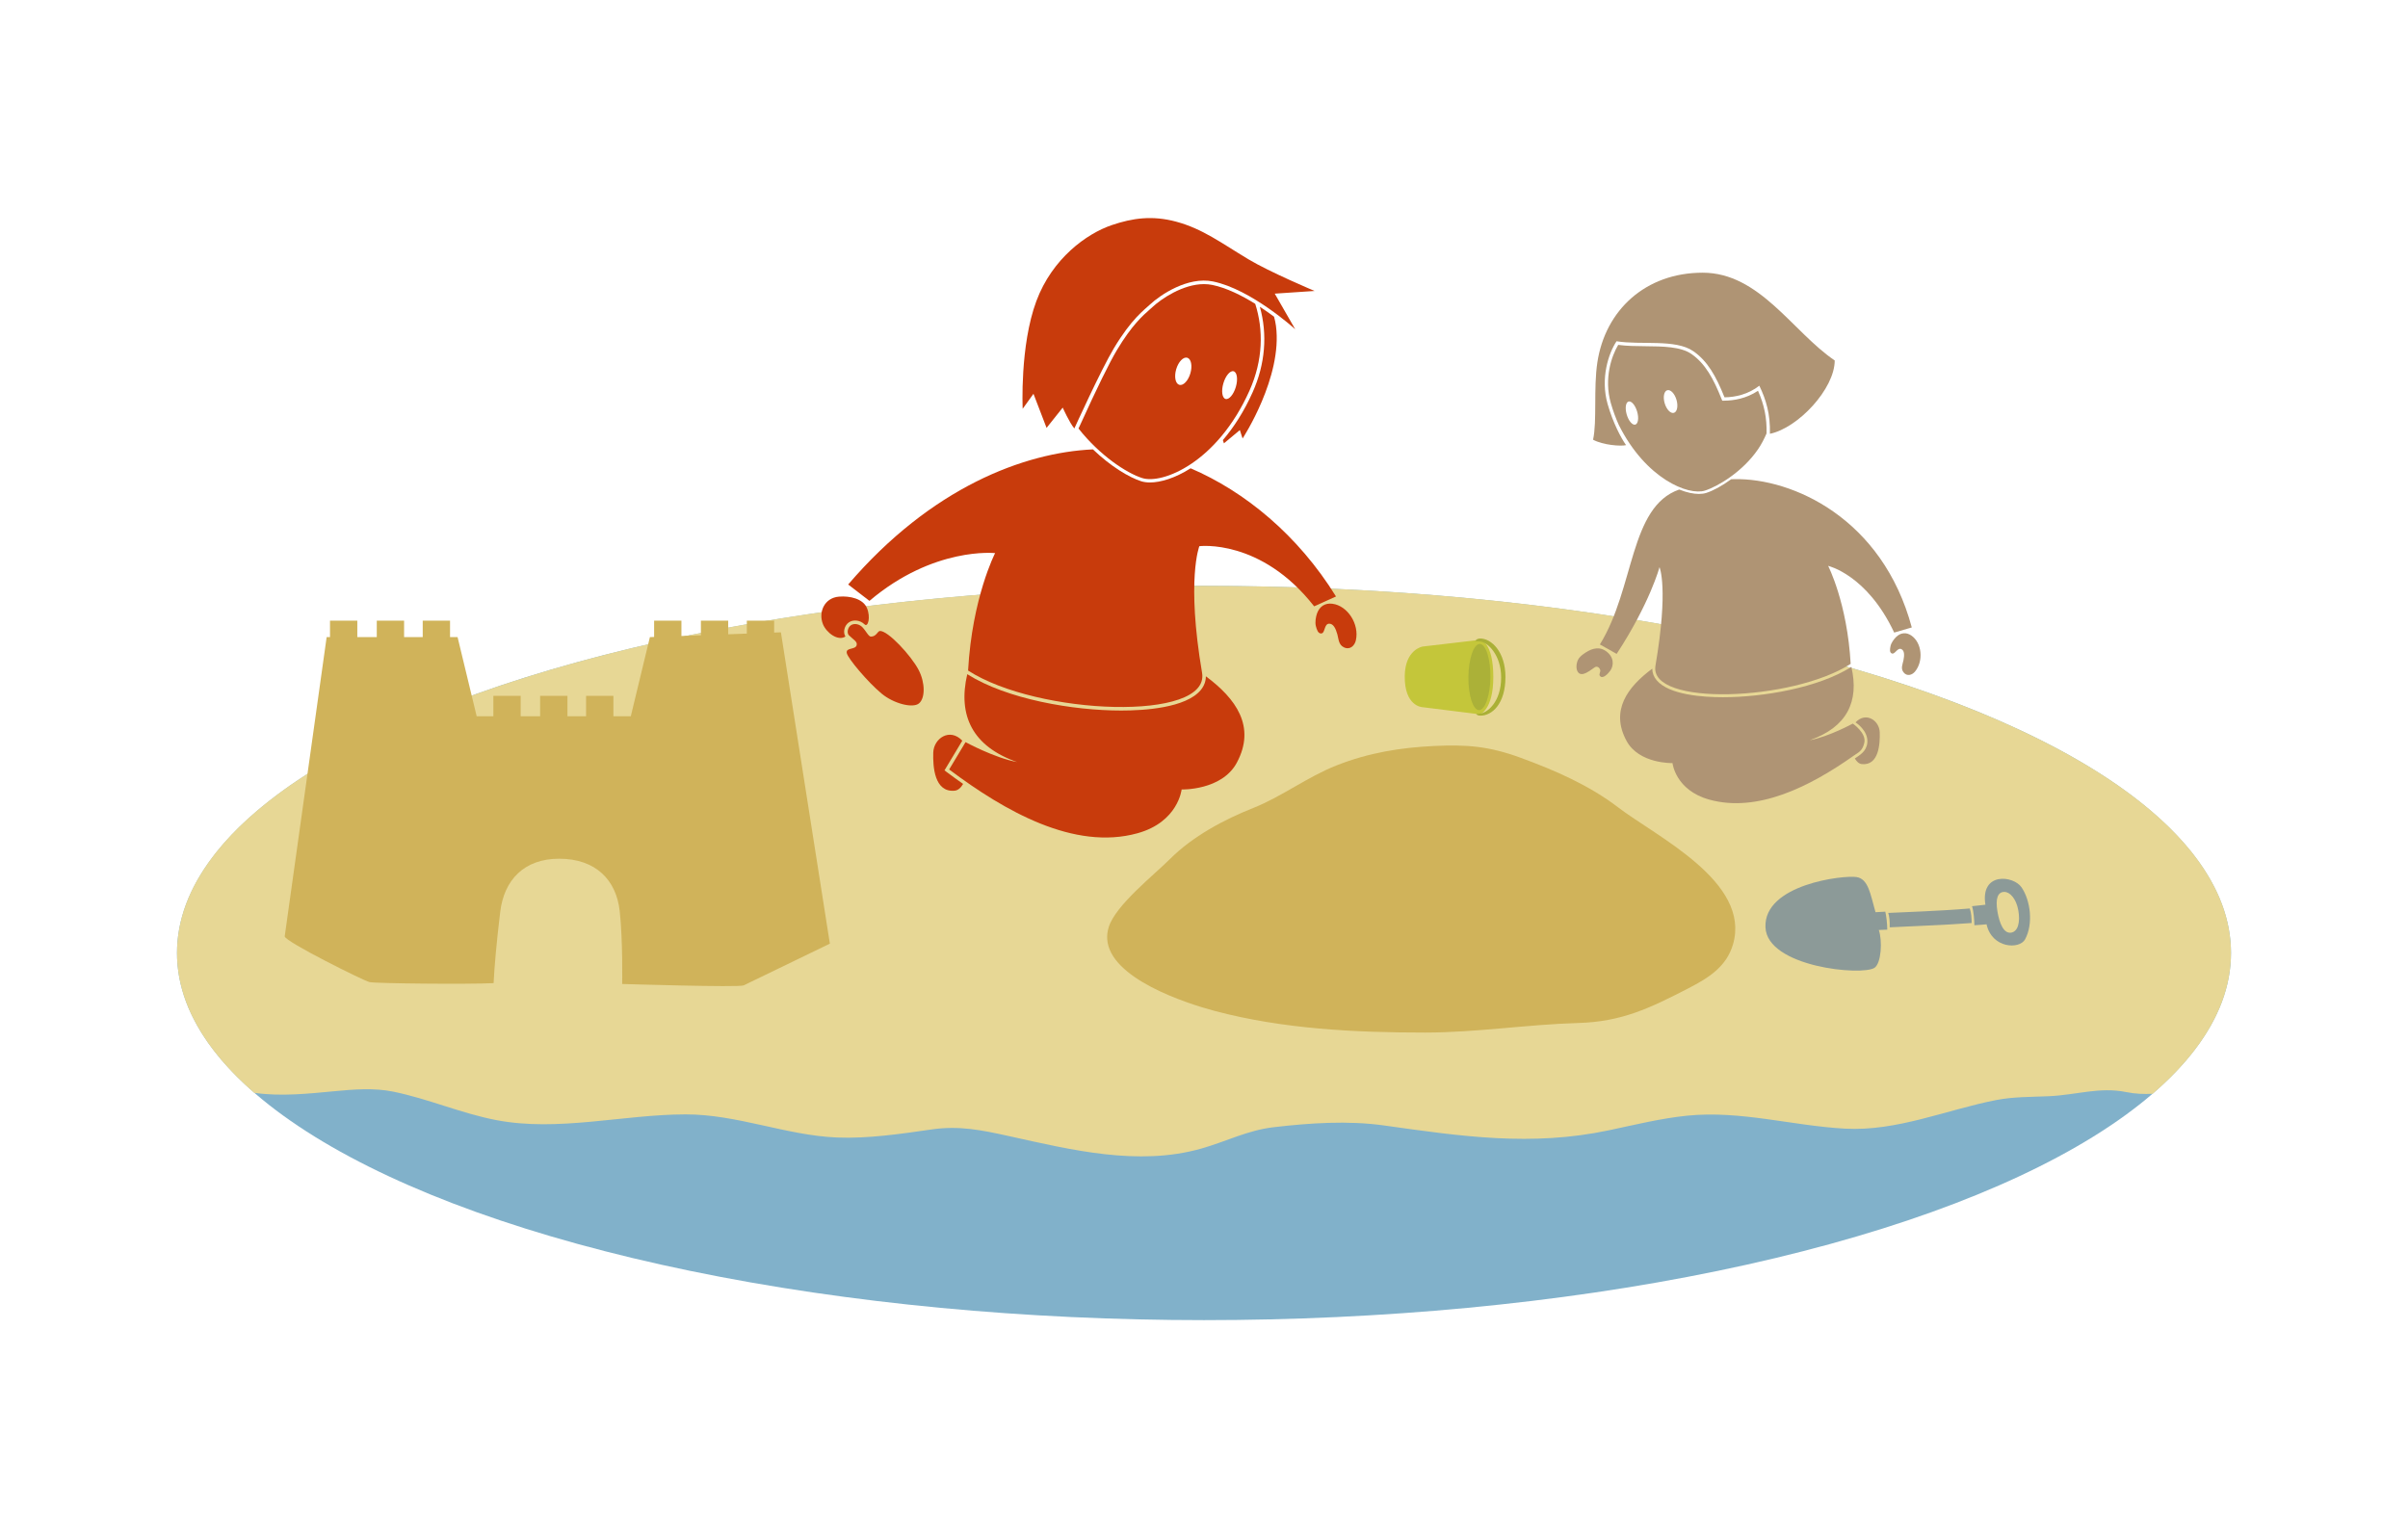 <?xml version="1.0" encoding="utf-8"?>
<!-- Generator: Adobe Illustrator 15.0.2, SVG Export Plug-In . SVG Version: 6.00 Build 0)  -->
<!DOCTYPE svg PUBLIC "-//W3C//DTD SVG 1.1//EN" "http://www.w3.org/Graphics/SVG/1.1/DTD/svg11.dtd">
<svg version="1.1" id="Layer_1" xmlns="http://www.w3.org/2000/svg" xmlns:xlink="http://www.w3.org/1999/xlink" x="0px" y="0px"
	 width="720px" height="460px" viewBox="0 0 720 460" enable-background="new 0 0 720 460" xml:space="preserve">
<g>
	<g>
		<ellipse fill="#81B1CA" cx="360.001" cy="284.994" rx="307.076" ry="109.79"/>
		<path fill="#E7D795" d="M360.001,175.204c-169.594,0-307.076,49.155-307.076,109.79c0,14.806,8.217,28.924,23.077,41.812
			c0.06,0.008,0.12,0.018,0.18,0.025c7.859,1.1,15.987,0.24,23.934-0.518c5.69-0.543,11.749-1.016,17.403,0.131
			c10.502,2.127,20.361,6.508,30.862,8.521c18.515,3.552,37.872-1.663,56.522-1.71c15.498-0.041,30.049,6.266,45.328,6.913
			c9.18,0.39,19.252-1.093,28.334-2.411c8.217-1.195,14.916,0.182,23.062,1.98c18.602,4.107,38.648,9.095,57.527,3.754
			c7.469-2.111,13.832-5.482,21.65-6.398c10.832-1.267,22.262-2.045,33.116-0.514c23.265,3.278,43.968,6.312,67.067,1.449
			c7.682-1.617,15.621-3.596,23.498-4.389c16.021-1.609,31.361,3.01,47.176,3.882c15.533,0.856,30.297-5.638,45.193-8.552
			c5.207-1.018,10.467-0.908,15.838-1.152c8.127-0.371,15.096-2.844,23.029-1.236c2.676,0.542,5.318,0.653,7.945,0.512
			c15.07-12.966,23.406-27.184,23.406-42.1C667.075,224.358,529.593,175.204,360.001,175.204z"/>
		<g>
			<g>
				<path fill="#C83B0C" d="M279.046,225.089c0.121-4.28,4.953-7.539,8.682-3.589l-4.832,8.062l-0.492,0.818l0.764,0.572
					c1.629,1.223,3.225,2.369,4.809,3.48c-0.668,1.158-1.527,1.93-2.547,2.023C279.381,237.007,278.927,229.302,279.046,225.089z"/>
			</g>
			<g>
				<path fill="#C83B0C" d="M304.13,227.896c-13.342-4.684-17.799-13.881-14.917-26.285c11.866,7.505,31.618,10.875,46.048,10.875
					c6.943,0,19.256-0.789,23.721-6.076c1.049-1.245,1.572-2.643,1.578-4.166c8.946,6.646,15.078,15.027,9.23,25.872
					c-4.486,8.321-16.482,7.974-16.482,7.974s-1.004,9.721-13.211,13.096c-18.879,5.221-39.586-6.536-56.295-19.078l4.9-8.174
					C288.702,221.933,297.312,226.63,304.13,227.896z"/>
			</g>
			<g>
				<path fill="#C83B0C" d="M258.53,186.732c-1.393-1.338-3.385-1.502-4.686-0.635c-1.395,0.93-1.852,3.009-1.061,4.245
					c-2.207,1.487-5.711-1.116-6.734-3.724c-1.383-3.523,0.398-7.834,4.818-8.198c3.213-0.262,7.17,0.598,8.352,3.402
					C260.388,184.597,259.524,187.688,258.53,186.732z"/>
				<g>
					<path fill="#C83B0C" d="M253.715,189.866c-0.015-0.031-0.021-0.063-0.041-0.093c-0.45-0.709-0.187-2.167,0.757-2.796
						c0.354-0.235,0.793-0.359,1.27-0.359c0.734,0,1.479,0.31,2.055,0.842c1.201,1.212,1.896,2.88,2.617,2.908
						c1.615,0.059,2.033-1.615,2.691-1.674c2.36-0.216,9.439,7.417,11.641,11.714c1.934,3.774,1.963,8.354,0.08,9.934
						c-1.854,1.555-7.594,0.061-11.176-2.916c-4.158-3.453-10.055-10.479-10.412-12.094c-0.391-1.756,2.496-0.961,2.93-2.333
						C256.485,191.862,255.142,191.303,253.715,189.866z"/>
				</g>
			</g>
			<g>
				<path fill="#C83B0C" d="M405.407,191.495c-0.365,1.61-1.766,2.961-3.574,2.088c-1.6-0.771-1.559-2.415-1.957-3.869
					c-0.512-1.864-1.229-3.187-2.416-3.201c-1.602-0.024-1.18,2.829-2.385,2.923c-0.965,0.077-1.344-1.117-1.623-2.201
					c-0.299-1.174-0.012-2.779,0.34-3.777c0.768-2.183,2.492-3.189,4.609-2.909C402.989,181.155,406.495,186.704,405.407,191.495z"
					/>
			</g>
			<g>
				<g>
					<path fill="#C83B0C" d="M362.674,84.168c-7.526-1.533-15.733,4.014-18.788,6.867c-1.75,1.635-5.561,4.307-10.832,13.113
						c-3.939,6.582-11.738,23.848-11.822,23.979c-1.451-1.686-3.477-6.232-3.477-6.232l-4.828,6.063l-3.916-10.192l-3.225,4.48
						c0,0-0.896-18.826,4.094-32.223c4.744-12.728,15.018-20.145,22.518-22.695c6.225-2.12,12.146-2.958,19.285-1.037
						c7.895,2.126,13.471,6.366,21.551,11.222c6.438,3.868,19.836,9.498,19.836,9.498l-11.916,0.803l6.117,10.645
						C387.271,98.459,374.147,86.506,362.674,84.168z"/>
					<g>
						<g>
							<path fill="#C83B0C" d="M322.476,128.145c6.354,8.057,14.346,13.321,19.043,14.817c6.051,1.923,22.469-4.621,32.084-26.147
								c4.068-9.109,4.213-18.145,1.719-25.951c-3.994-2.486-8.565-4.783-12.856-5.659c-0.788-0.16-1.62-0.242-2.472-0.242
								c-6.375,0-12.85,4.477-15.385,6.845c-0.246,0.229-0.531,0.479-0.854,0.763c-1.992,1.742-5.324,4.658-9.793,12.121
								c-2.227,3.721-5.918,11.24-10.971,22.355C322.534,128.051,322.528,128.062,322.476,128.145z M365.794,114.619
								c0.671-2.285,2.053-3.889,3.078-3.587c1.025,0.302,1.316,2.4,0.646,4.685c-0.674,2.283-2.056,3.885-3.078,3.586
								C365.411,118.998,365.122,116.904,365.794,114.619z M355.922,111.654c-0.657,2.238-2.142,3.77-3.306,3.43
								c-1.172-0.347-1.582-2.439-0.926-4.676c0.662-2.236,2.143-3.771,3.309-3.429
								C356.167,107.324,356.581,109.415,355.922,111.654z"/>
							<path fill="#C83B0C" d="M381.517,97.448c-0.129-0.959-0.326-1.87-0.57-2.741c-1.272-0.945-2.705-1.958-4.248-2.969
								c2.322,8.252,1.615,17.125-2.129,25.508c-2.606,5.836-5.686,10.571-8.926,14.361l0.314,0.969l4.76-3.959l0.82,2.512
								C371.538,131.129,383.552,112.812,381.517,97.448z"/>
							<g>
								<path fill="#C83B0C" d="M355.999,140.042c-4.653,2.956-9.012,4.238-12.154,4.238c-0.982,0-1.866-0.123-2.631-0.366
									c-3.65-1.163-9.162-4.487-14.415-9.528c-20.581,0.944-48.285,11.361-73.192,40.403l6.363,4.898
									c19.199-16.287,37.57-14.281,37.57-14.281s-6.859,13.318-8.078,35.12c20.754,13.417,72.46,15.366,69.959,0.672
									c-4.754-27.915-0.814-37.864-0.814-37.864s18.424-2.349,34.33,17.988l6.531-2.951
									C388.124,160.027,372.194,146.971,355.999,140.042z"/>
							</g>
						</g>
					</g>
				</g>
			</g>
		</g>
		<g>
			<g>
				<g>
					<path fill="#AF9474" d="M562.05,219.022c-0.102-3.572-4.133-6.291-7.244-2.993c0,0,3.932,2.446,3.524,6.15
						c-0.29,2.631-2.411,3.712-3.731,4.64c0.557,0.966,1.273,1.611,2.125,1.688C561.769,228.967,562.149,222.538,562.05,219.022z"/>
				</g>
				<g>
					<path fill="#AF9474" d="M541.118,221.364c11.133-3.908,14.854-11.582,12.447-21.932c-9.902,6.264-26.383,9.074-38.422,9.074
						c-5.793,0-16.068-0.66-19.791-5.07c-0.877-1.039-1.312-2.205-1.318-3.479c-7.467,5.548-12.582,12.54-7.701,21.591
						c3.742,6.942,13.752,6.653,13.752,6.653s0.837,8.111,11.021,10.926c14.375,3.975,30.02-3.846,43.242-13.196
						c1.268-0.896,2.561-1.334,3.097-3.838c0.626-2.929-3.454-5.704-3.454-5.704S546.81,220.31,541.118,221.364z"/>
				</g>
				<g>
					<g>
						<path fill="#AF9474" d="M474.274,201.217c0.35-0.167,0.674-0.366,0.94-0.536c0.558-0.355,1.077-0.767,1.625-1.131
							c0.653-0.435,1.354,0.012,1.618,0.748c0.215,0.598-0.465,1.293-0.1,1.803c0.869,1.214,2.633-0.873,3.084-1.485
							c1.164-1.575,1.223-4.208-1.326-5.95c-2.357-1.611-4.828-0.458-6.854,1.061c-0.568,0.426-1.156,0.994-1.463,1.654
							c-0.475,1.029-0.672,2.678,0.037,3.641C472.444,201.847,473.429,201.623,474.274,201.217z"/>
					</g>
				</g>
				<g>
					<path fill="#AF9474" d="M572.599,200.826c-0.875,1.062-2.424,1.546-3.445,0.217c-0.904-1.174-0.258-2.384-0.01-3.619
						c0.316-1.579,0.278-2.836-0.602-3.292c-1.186-0.617-1.939,1.668-2.875,1.284c-0.746-0.302-0.582-1.334-0.385-2.248
						c0.221-0.986,1.033-2.075,1.67-2.687c1.391-1.34,3.053-1.446,4.527-0.442C574.671,192.21,575.208,197.661,572.599,200.826z"/>
				</g>
				<g>
					<path fill="#AF9474" d="M566.368,189.17l5.26-1.533c-8.762-32.639-35.666-44.709-53.117-44.35
						c-0.296,0.006-0.592,0.023-0.889,0.035c-2.82,2.059-5.465,3.451-7.434,4.079c-0.642,0.205-1.387,0.308-2.207,0.308
						c-1.633,0-3.658-0.416-5.889-1.318c-14.938,5.189-13.264,29.418-23.721,46.331l5.016,2.824
						c9.975-15.262,12.809-25.929,12.809-25.929s2.754,6.18-1.211,29.472c-2.088,12.26,41.055,10.635,58.371-0.561
						c-1.017-18.192-6.738-29.305-6.738-29.305S558.265,171.866,566.368,189.17z"/>
				</g>
				<g>
					<g>
						<g>
							<path fill="#AF9474" d="M526.046,115.344c-3.35,2.606-7.184,3.439-10.415,3.473c-2.575-6.444-5.093-10.852-9.313-13.783
								c-5.369-3.728-15.658-1.79-22.967-2.982c-2.412,3.617-4.855,11.084-2.678,18.748c1.611,5.665,4,10.133,5.523,12.317
								c-1.514,0.392-6.891,0-9.863-1.622c1.217-5.539,0.107-15.324,1.277-23.084c2.361-15.675,14.43-26.861,31.502-26.861
								c17.068,0,26.91,17.733,39.475,26.244c0,8.461-10.951,20.207-19.379,21.934C529.36,123.866,528.097,119.605,526.046,115.344z
								"/>
							<g>
								<path fill="#AF9474" d="M484.026,127.075c8.119,16.225,20.9,21.182,25.734,19.643c3.922-1.246,11.329-5.68,15.893-12.361
									c1.023-1.498,1.861-3.123,2.555-4.75c0.107-4.598-0.664-8.479-2.559-12.742c-3.566,2.371-7.355,2.926-10.008,2.954
									l-0.684,0.005l-0.256-0.635c-2.364-5.91-4.791-10.44-8.955-13.332c-3.203-2.224-8.6-2.275-13.82-2.323
									c-2.736-0.025-5.561-0.052-8.078-0.396c-1.947,3.241-4.311,10.016-2.213,17.389
									C482.325,122.95,483.165,125.157,484.026,127.075z M500.505,123.458c-0.973,0.285-2.211-0.994-2.76-2.86
									c-0.551-1.869-0.205-3.614,0.77-3.901c0.973-0.285,2.209,0.995,2.76,2.859C501.823,121.422,501.481,123.168,500.505,123.458
									z M486.401,123.986c-0.561-1.907-0.318-3.657,0.539-3.91c0.854-0.251,2.006,1.088,2.565,2.994
									c0.562,1.907,0.321,3.655-0.538,3.907C488.116,127.227,486.963,125.891,486.401,123.986z"/>
							</g>
						</g>
					</g>
				</g>
			</g>
		</g>
		<g>
			<path fill="#D0B35A" d="M331.06,280.827c-0.072-1.174,0.074-2.391,0.477-3.65c2.086-6.539,13.52-15.52,18.26-20.264
				c6.828-6.836,16.205-11.834,24.988-15.318c8.436-3.347,16.097-9.254,24.883-12.717c9.654-3.805,19.115-5.309,29.089-5.791
				c9.894-0.479,16.499,0.076,25.944,3.531c10.109,3.699,20.434,8.177,29.115,14.814c11.44,8.752,39.703,22.242,34.381,40.891
				c-1.932,6.773-7.344,10.115-13.344,13.217c-11.633,6.014-20.043,10.009-32.91,10.381c-15.326,0.441-30.48,2.863-45.92,2.863
				c-20.945,0-42.473-1.062-62.812-6.465C354.528,300.015,331.792,292.587,331.06,280.827z"/>
		</g>
		<g>
			<path fill="#D0B35A" d="M233.497,189.093l-39.176,1.438l-5.711,23.663h-46.082l-5.709-23.663h-39.15l-12.544,89.512
				c0.279,1.625,23.467,13.179,25.35,13.649c1.674,0.418,29.578,0.697,37.111,0.315c0.26-5.11,0.832-11.739,1.984-21.333
				c1.139-9.49,7.123-15.877,17.611-15.877c11,0,17.084,6.418,18.109,15.629c0.975,8.787,0.742,21.829,0.742,21.829
				s34.963,1.085,36.328,0.423l25.771-12.48L233.497,189.093z"/>
			<g>
				<rect x="98.671" y="185.606" fill="#D0B35A" width="8.167" height="6.604"/>
				<rect x="112.657" y="185.606" fill="#D0B35A" width="8.168" height="6.604"/>
				<rect x="126.396" y="185.606" fill="#D0B35A" width="8.168" height="6.604"/>
			</g>
			<g>
				<g>
					<rect x="147.517" y="208.094" fill="#D0B35A" width="8.168" height="6.604"/>
					<rect x="161.503" y="208.094" fill="#D0B35A" width="8.168" height="6.604"/>
					<rect x="175.239" y="208.094" fill="#D0B35A" width="8.166" height="6.604"/>
				</g>
			</g>
			<g>
				<rect x="195.583" y="185.606" fill="#D0B35A" width="8.166" height="6.604"/>
				<rect x="209.569" y="185.606" fill="#D0B35A" width="8.166" height="6.604"/>
				<rect x="223.306" y="185.606" fill="#D0B35A" width="8.166" height="6.604"/>
			</g>
		</g>
		<g>
			<path fill="#C4C63A" d="M425.177,211.46c0,0-5.258-0.299-5.152-9.266c0.088-8.026,5.359-8.848,5.359-8.848l17.361-2.032
				c0,0,3.761,0.851,3.761,11.165c0,9.881-4.015,11.144-4.015,11.144L425.177,211.46z"/>
			<path fill="#ABB138" d="M442.235,212.36c-1.816-0.021-3.234-4.467-3.176-9.932c0.057-5.461,1.588-9.876,3.402-9.855
				c1.814,0.021,3.238,4.468,3.176,9.932C445.575,207.968,444.052,212.38,442.235,212.36z"/>
			<path fill="#AAB036" d="M450.134,202.47c0,8.146-4.139,11.576-7.441,11.537c-0.533-0.007-1.158-0.111-1.285-0.533
				c0,0,0.617-0.051,1.045-0.08c2.154-0.141,6.393-3.369,6.393-10.776c0-6.94-4.158-10.594-6.26-10.776
				c-0.514-0.046-1.436-0.118-1.436-0.118c0.246-0.675,1.062-0.787,1.494-0.781C445.946,190.979,450.134,194.931,450.134,202.47z"/>
		</g>
		<g>
			<path fill="#8C9A98" d="M563.706,272.632c-0.785,0.043-2.158,0.118-2.924,0.158c-1.547-5.472-2.135-9.928-5.654-10.506
				c-3.812-0.627-27.75,2.125-27.25,15c0.462,11.932,28.982,14.629,32.625,12.125c2-1.375,2.387-8.077,1.264-11.295
				c0,0,0.785-0.008,2.53-0.11C564.297,276.187,564.022,273.896,563.706,272.632z"/>
			<path fill="#8C9A98" d="M588.974,271.679c-10.088,0.836-19.09,1.044-24.384,1.332c0.315,0.869,0.515,2.647,0.435,4.307
				c5.051-0.295,17.082-0.696,24.502-1.294C589.499,274.499,589.46,273.142,588.974,271.679z"/>
			<path fill="#8C9A98" d="M604.44,265.347c-2.438-3.564-12.363-4.64-10.799,5.205c-1.834,0.182-1.883,0.258-4,0.434
				c0.486,1.463,0.684,4.181,0.713,5.705c2.195-0.178,2.32-0.121,3.629-0.279c1.623,7.25,9.863,7.561,11.52,4.498
				C608.003,276.284,607.147,269.302,604.44,265.347z M601.253,278.916c-2.131,0.257-3.4-2.735-4.008-6.31
				c-0.68-4.008,0.154-5.883,2.047-5.883c1.705,0,3.557,2.051,4.18,5.457C604.124,275.745,603.386,278.661,601.253,278.916z"/>
		</g>
	</g>
</g>
</svg>
